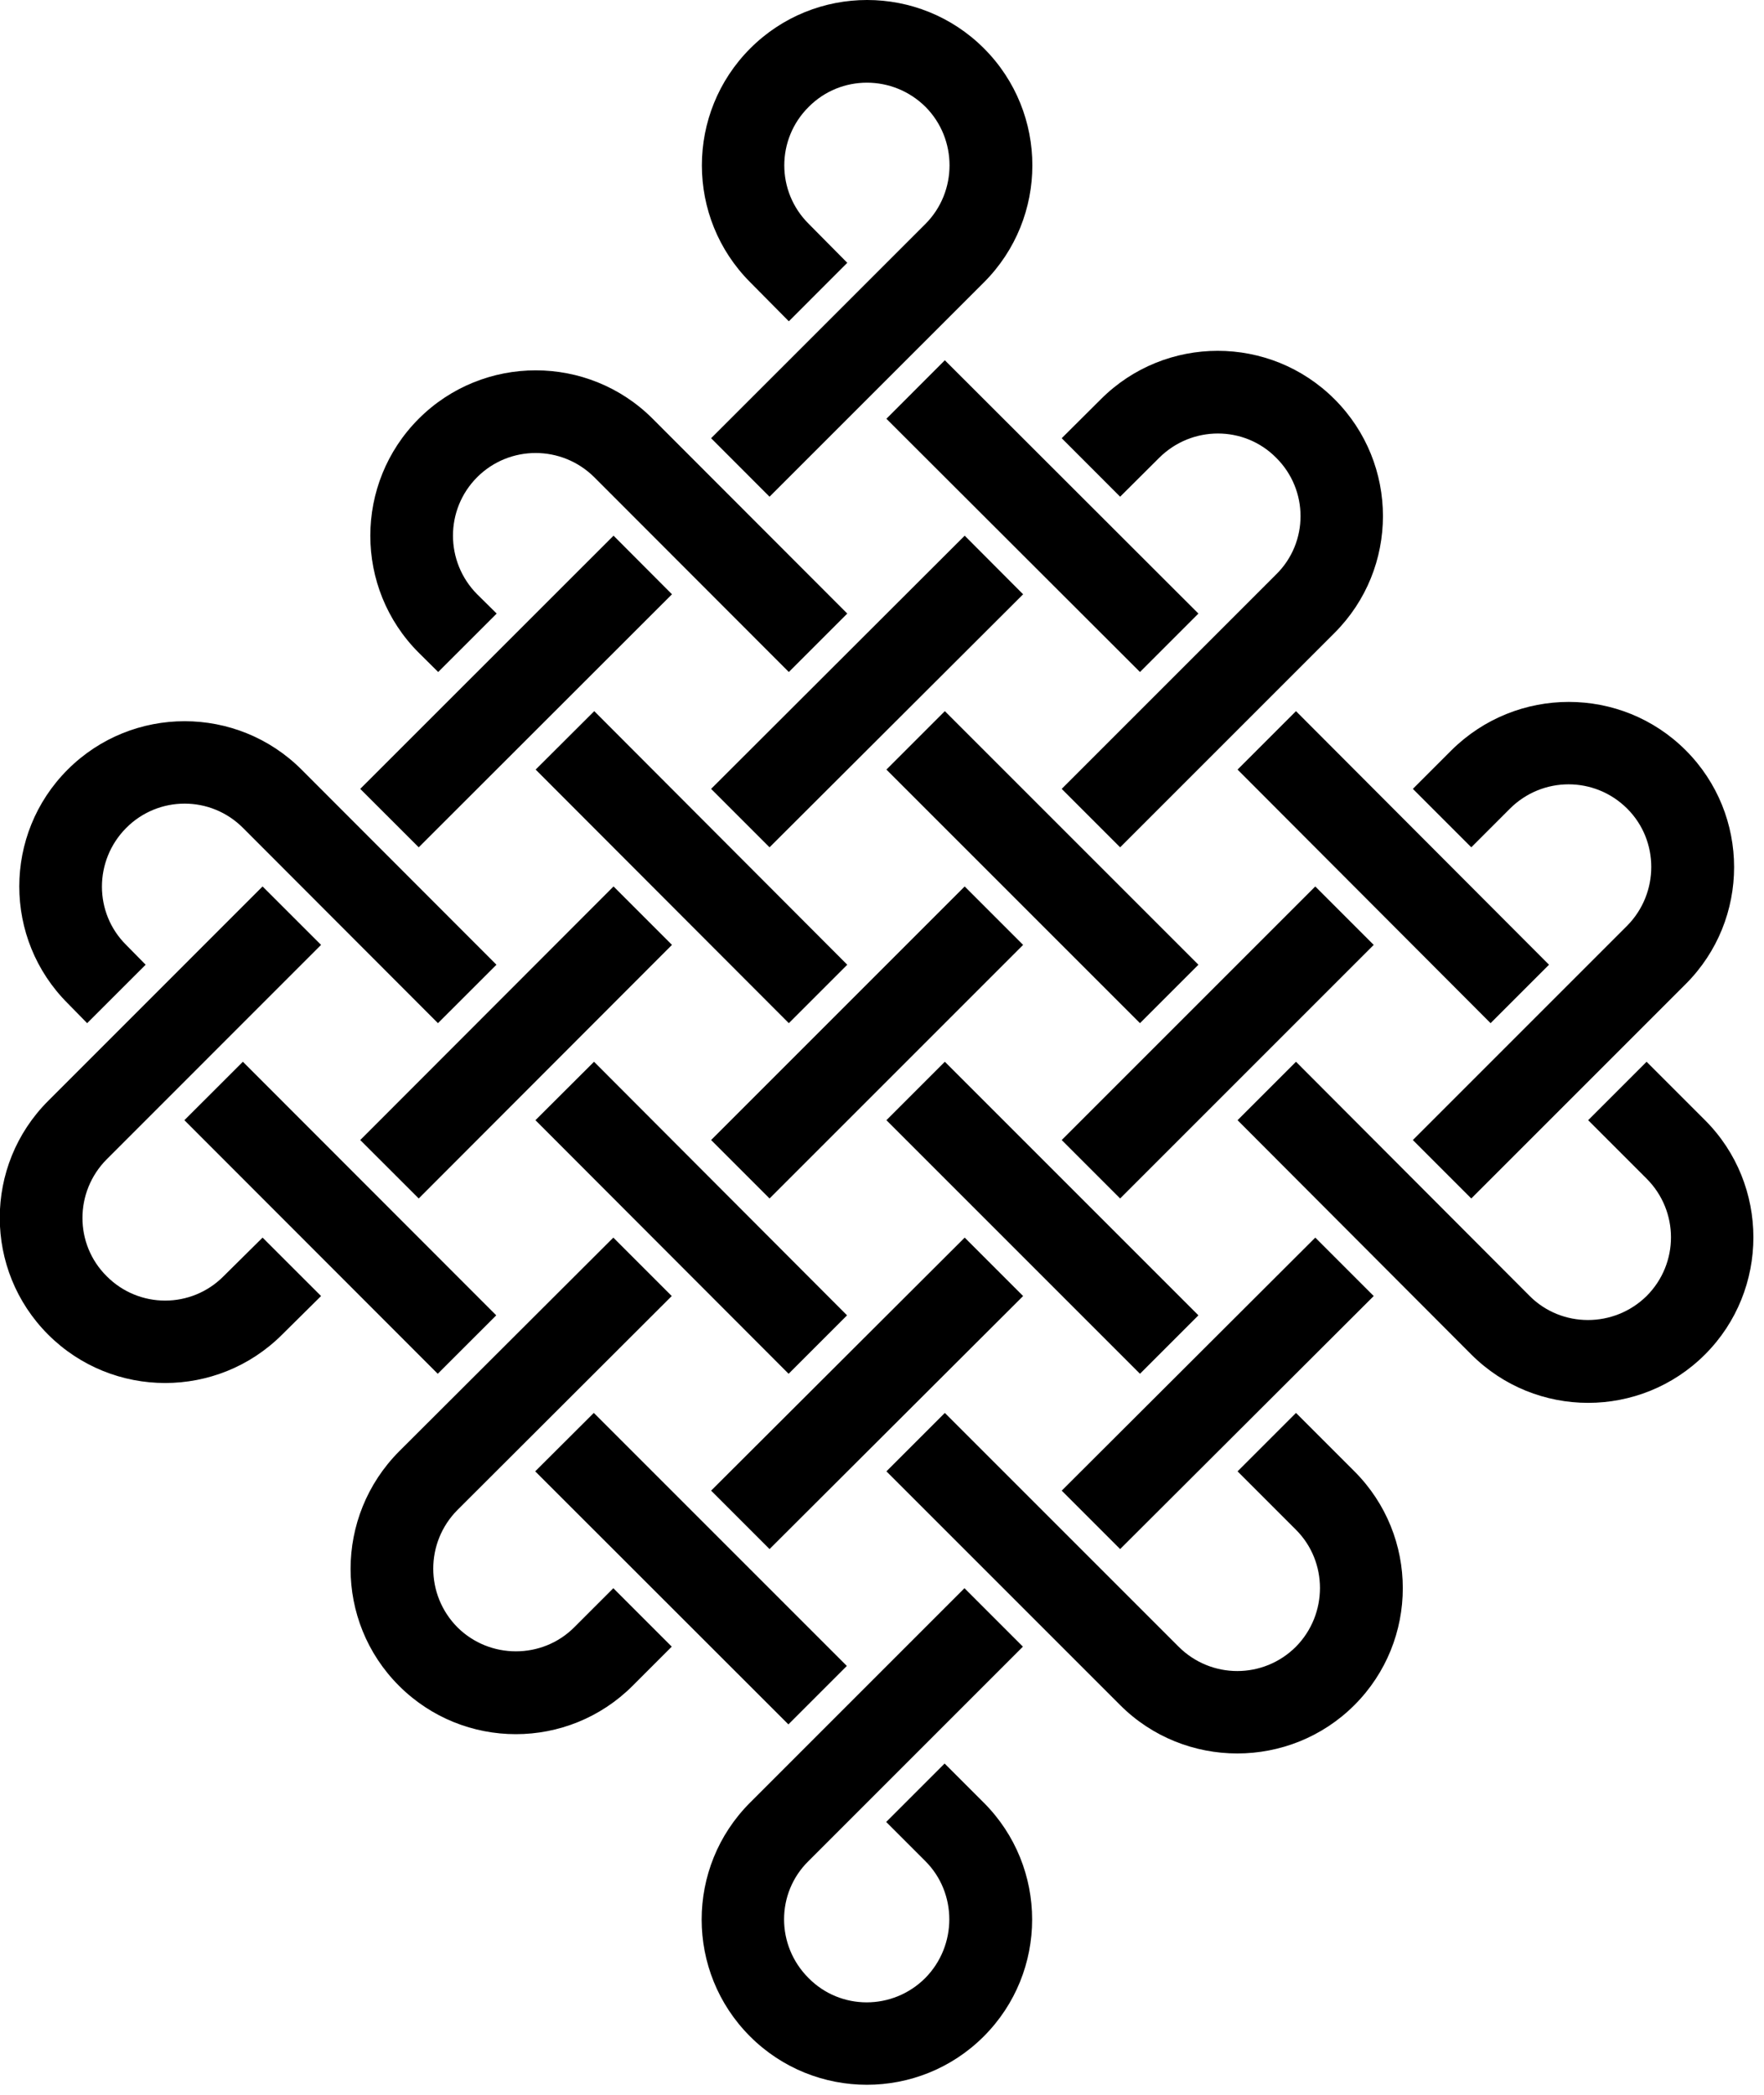 <?xml version="1.0"?>
<svg xmlns="http://www.w3.org/2000/svg" height="380" width="320">
<path d="m178.5 8.782c-11.7-11.71-30.7-11.71-42.4 0s-11.7 30.72 0 42.43l7 7.07 10.6-10.61-7-7.07c-5.9-5.85-5.9-15.36 0-21.21 5.8-5.86 15.3-5.86 21.2 0 5.8 5.85 5.8 15.36 0 21.21l-38.9 38.89 10.6 10.61 38.9-38.89c11.7-11.71 11.7-30.72 0-42.43zm63.6 63.64c-11.7-11.71-30.7-11.71-42.4 0l-7.1 7.07 10.6 10.61 7.1-7.07c5.9-5.86 15.4-5.86 21.2 0 5.9 5.85 5.9 15.36 0 21.17l-38.9 38.9 10.6 10.6 38.9-38.9c11.7-11.7 11.7-30.67 0-42.38zm63.7 63.68c-11.7-11.7-30.7-11.7-42.5 0l-7 7 10.6 10.6 7-7c5.9-5.9 15.4-5.9 21.3 0 5.8 5.8 5.8 15.3 0 21.2l-38.9 38.9 10.6 10.6 38.9-38.9c11.7-11.7 11.7-30.7 0-42.4zm-134.4-70.75l-10.6 10.61 46 45.94 10.6-10.6-46-45.95zm63.7 63.65l-10.6 10.6 45.9 46 10.6-10.6-45.9-46zm63.6 63.6l-10.6 10.6 10.6 10.6c5.9 5.9 5.9 15.4 0 21.3-5.9 5.8-15.4 5.8-21.2 0l-42.4-42.5-10.6 10.6 42.4 42.5c11.7 11.7 30.7 11.7 42.4 0s11.7-30.8 0-42.5l-10.6-10.6zm-123.7-95.43l-46 45.93 10.6 10.6 46-45.9-10.6-10.63zm63.6 63.63l-46 46 10.6 10.6 46-46-10.6-10.6zm-120.2-84.84c-11.7-11.71-30.73-11.71-42.44 0s-11.71 30.74 0 42.44l3.53 3.5 10.61-10.6-3.54-3.5c-5.85-5.9-5.85-15.38 0-21.24 5.86-5.85 15.34-5.85 21.24 0l35.3 35.34 10.6-10.6-35.3-35.34zm53 53.04l-10.6 10.6 46 46 10.6-10.6-46-46zm-60.1-31.83l-45.95 45.93 10.61 10.6 45.94-45.9-10.6-10.63zm63.7 63.63l-46 46 10.6 10.6 46-46-10.6-10.6zm63.6 63.7l-46 45.9 10.6 10.6 46-45.9-10.6-10.6zm-130.8-95.5l-10.63 10.6 45.93 46 10.6-10.6-45.9-46zm63.6 63.6l-10.6 10.6 46 46 10.6-10.6-46-46zm63.7 63.7l-10.6 10.6 10.6 10.6c5.8 5.8 5.8 15.3 0 21.2-5.9 5.9-15.4 5.9-21.3 0l-42.4-42.4-10.6 10.6 42.4 42.4c11.7 11.7 30.8 11.7 42.5 0s11.7-30.7 0-42.4l-10.6-10.6zm-123.8-95.5l-45.95 46 10.61 10.6 45.94-46-10.6-10.6zm63.7 63.7l-46 45.9 10.6 10.6 46-45.9-10.6-10.6zm-120.3-84.9c-11.71-11.7-30.71-11.7-42.42 0s-11.71 30.7 0 42.4l3.53 3.6 10.61-10.6-3.54-3.6c-5.85-5.8-5.85-15.3 0-21.2 5.86-5.9 15.36-5.9 21.22 0l35.35 35.4 10.61-10.6-35.36-35.4zm53.06 53l-10.63 10.6 45.93 46 10.6-10.6-45.9-46zm-60.13-31.8l-38.89 38.9c-11.71 11.7-11.71 30.7 0.002 42.4s30.72 11.7 42.43 0l7.07-7-10.61-10.6-7.07 7c-5.85 5.9-15.36 5.9-21.21 0-5.86-5.8-5.86-15.3 0-21.2l38.89-38.9-10.61-10.6zm63.63 63.7l-38.88 38.8c-11.71 11.8-11.71 30.8 0 42.5s30.68 11.7 42.38 0l7.1-7.1-10.6-10.6-7.1 7.1c-5.81 5.8-15.32 5.8-21.17 0-5.86-5.9-5.86-15.4 0-21.3l38.87-38.8-10.6-10.6zm63.7 63.6l-38.9 38.9c-11.7 11.7-11.7 30.7 0 42.4s30.7 11.7 42.4 0 11.7-30.7 0-42.4l-7.1-7.1-10.6 10.6 7.1 7.1c5.8 5.8 5.8 15.3 0 21.2-5.9 5.9-15.4 5.9-21.2 0-5.9-5.9-5.9-15.4 0-21.2l38.9-38.9-10.6-10.6zm-130.9-95.5l-10.61 10.6 45.96 46 10.61-10.6-45.96-46zm63.66 63.7l-10.63 10.6 45.93 45.9 10.6-10.6-45.9-45.9z"/>
</svg>